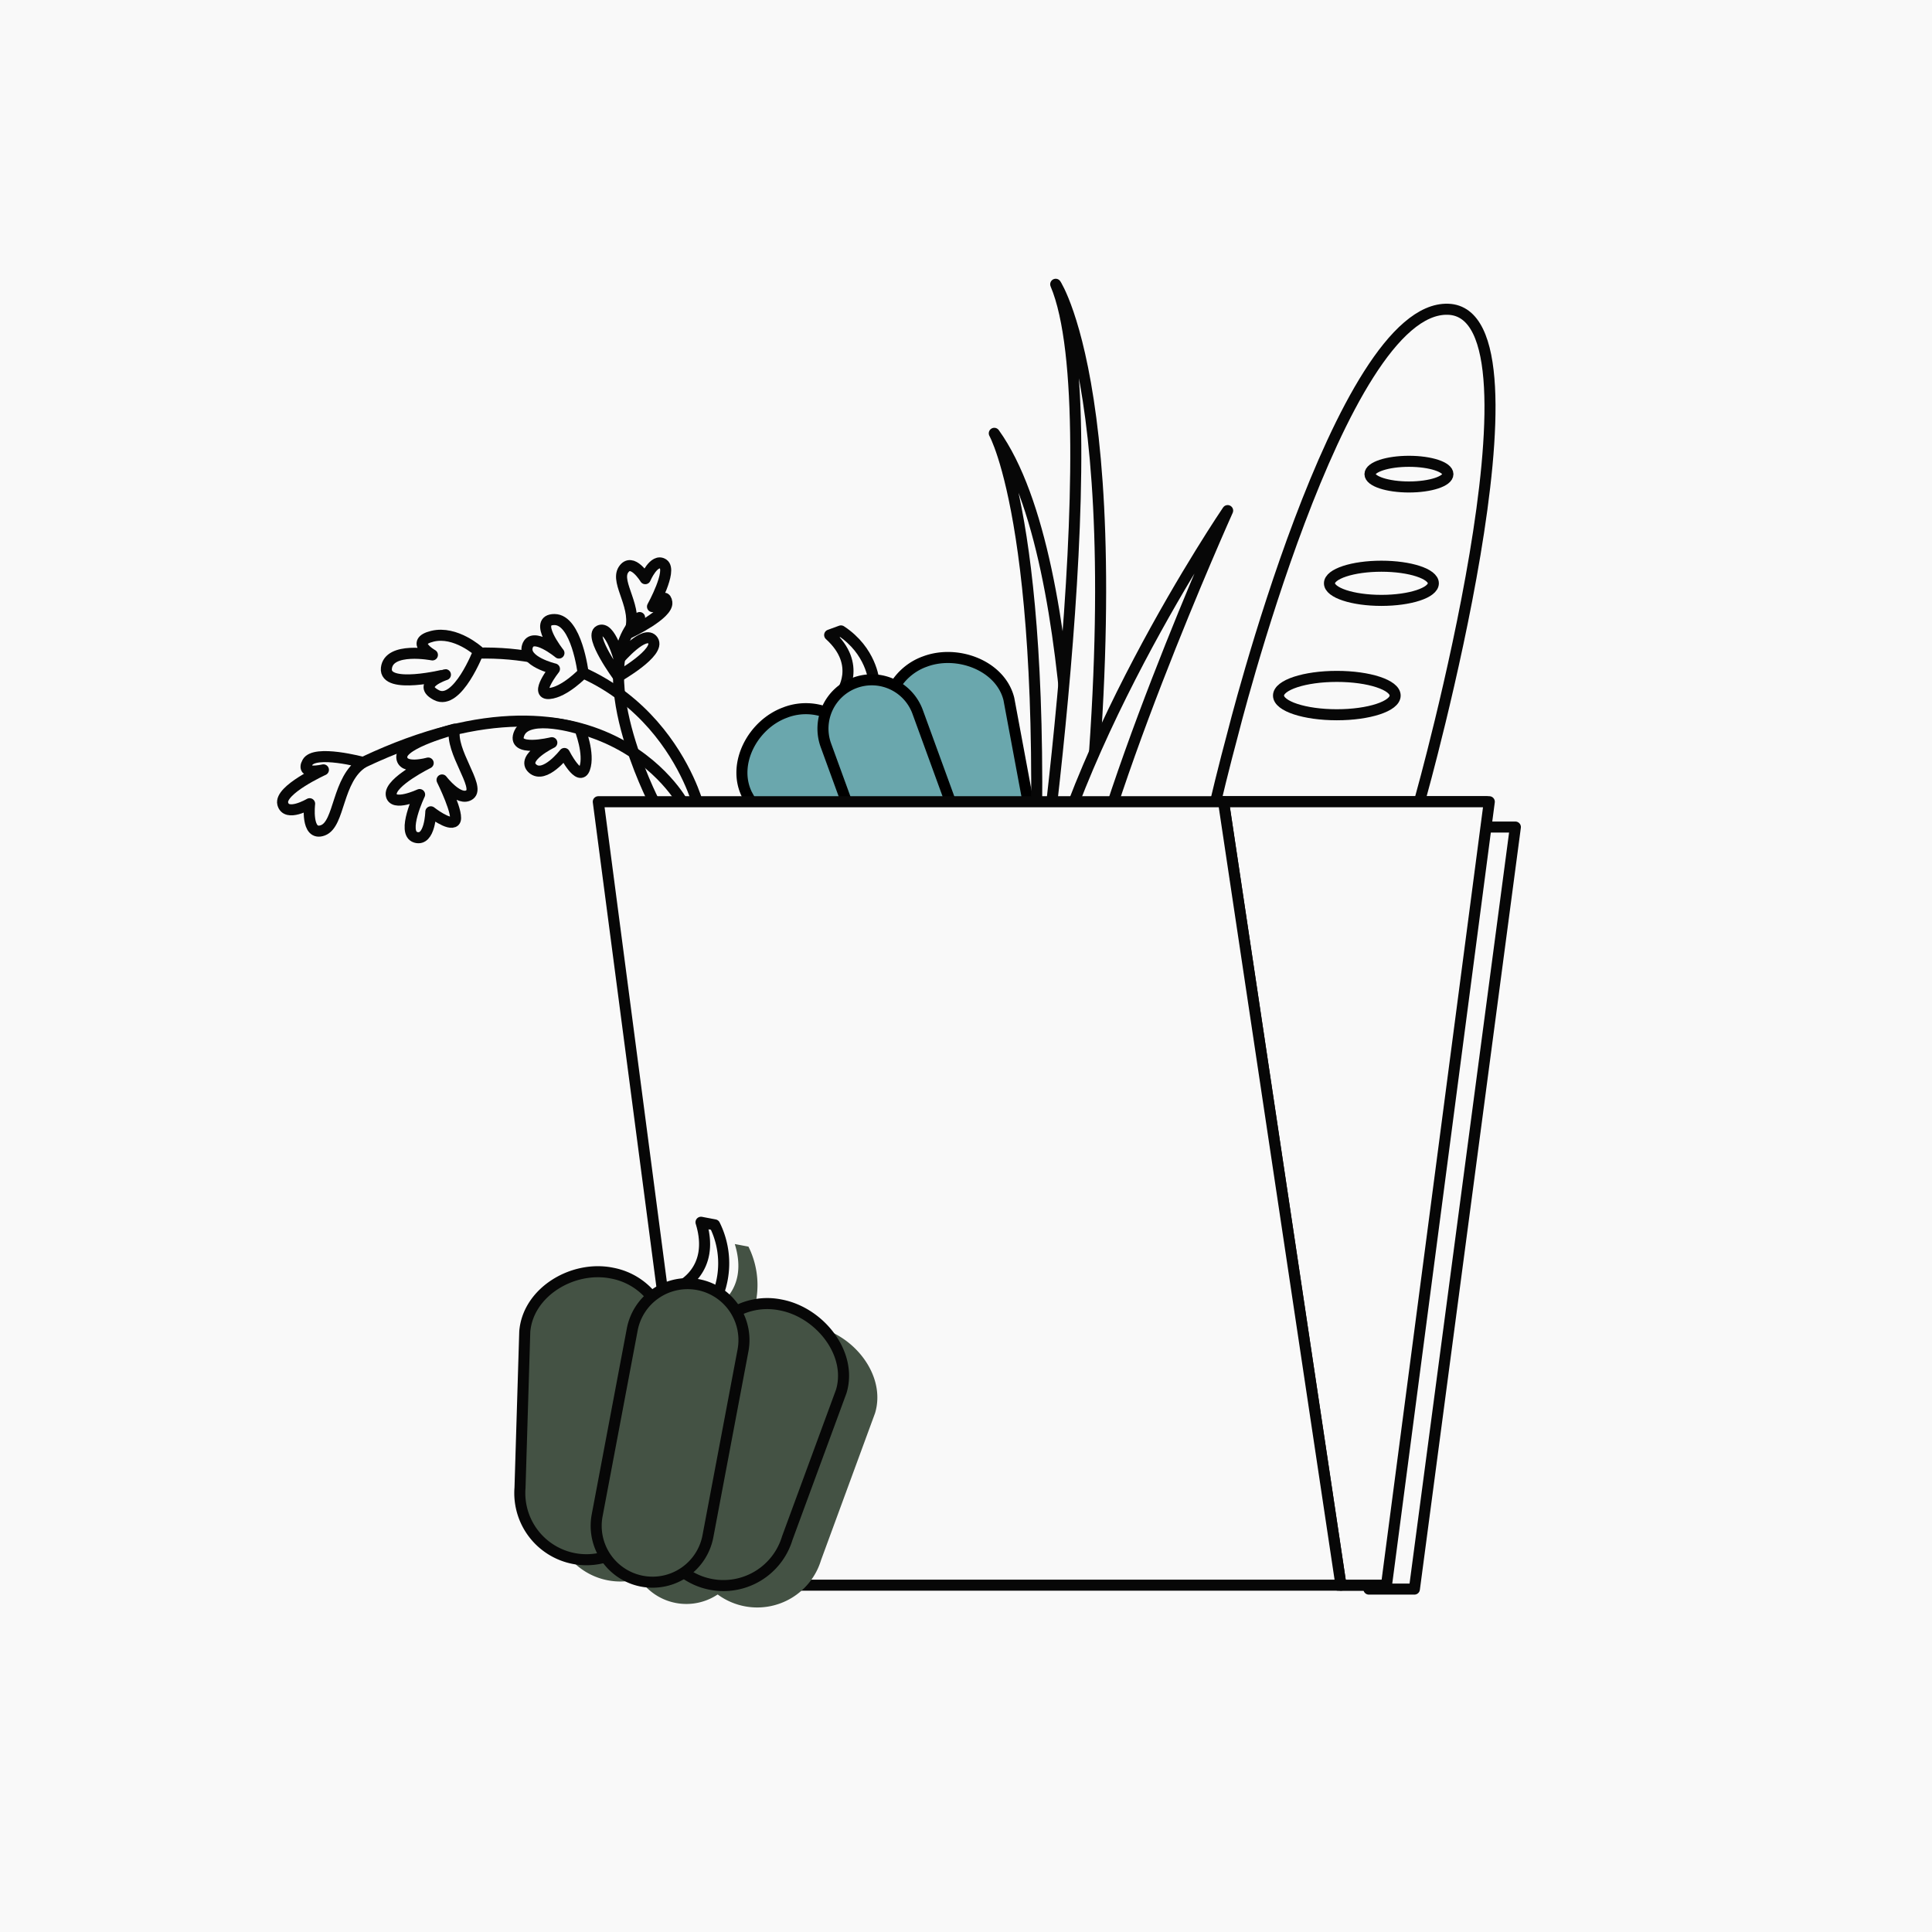 <svg xmlns="http://www.w3.org/2000/svg" viewBox="0 0 700 700"><defs><style>.cls-1,.cls-2{fill:#F9F9F9;}.cls-2,.cls-4,.cls-6{stroke:#070707;}.cls-2,.cls-3,.cls-4,.cls-6{stroke-linecap:round;stroke-linejoin:round;stroke-width:4px;}.cls-3{fill:#6AA7AD;stroke:#000;}.cls-4{fill:none;}.cls-5{fill:#445244;}.cls-6{fill:#445244;}</style></defs><g id="Layer_2" data-name="Layer 2"><rect class="cls-1" x="-21.39" y="-1552.83" width="7197.02" height="2279.9"/></g><g id="Chars"><g id="GROCERY_BAG" data-name="GROCERY BAG"><g id="BAGUETTE"><path class="cls-2" d="M514.73,288.85h0c-11.23,42.39-45.46,160.57-77.6,158.06-39.14-3.05,9.33-180.3,9.33-180.3s39-155.9,78.22-154.56S514.73,288.85,514.73,288.85Z"/><ellipse class="cls-2" cx="454.56" cy="367.17" rx="4.65" ry="14.12" transform="translate(67.89 805.26) rotate(-87.5)"/><ellipse class="cls-2" cx="510.49" cy="171.79" rx="14.12" ry="4.65"/><ellipse class="cls-2" cx="500.51" cy="211.34" rx="18.82" ry="6.19"/><ellipse class="cls-2" cx="484.36" cy="252.02" rx="21.13" ry="6.95"/><ellipse class="cls-2" cx="465.55" cy="330.36" rx="6.19" ry="18.82" transform="translate(115.17 781.04) rotate(-87.5)"/><ellipse class="cls-2" cx="471.43" cy="298.21" rx="6.95" ry="21.13" transform="translate(152.91 756.17) rotate(-87.5)"/></g><g id="RED_PEPPER" data-name="RED PEPPER"><path class="cls-2" d="M304.72,251.31s7.84-10.4-4.12-21.23l4.1-1.49c10.93,7.18,11.86,17.88,11.86,17.88Z"/><path class="cls-3" d="M320.3,341.16h0a20.92,20.92,0,0,1-25.94-10.43l-23.74-42.87c-5.49-11.16,2.2-25.45,13.88-29.7l.33-.13a20.92,20.92,0,0,1,26.81,12.49l21.14,43.82A20.92,20.92,0,0,1,320.3,341.16Z"/><path class="cls-3" d="M361.39,326.17h0a20.92,20.92,0,0,0,13.14-24.67l-9-48.26c-3-12.07-18.52-17.89-30.2-13.63l-.33.12a20.92,20.92,0,0,0-12.49,26.81l12,47.15A20.91,20.91,0,0,0,361.39,326.17Z"/><path class="cls-3" d="M342.25,336.37h0a17.68,17.68,0,0,1-22.67-10.55l-20.33-55.76a17.69,17.69,0,0,1,10.55-22.68h0a17.69,17.69,0,0,1,22.68,10.56l20.33,55.76A17.67,17.67,0,0,1,342.25,336.37Z"/></g><g id="PARSLEY"><path class="cls-4" d="M247.61,291.2s-31.55-59.42-124.38-10.81"/><path class="cls-2" d="M164.71,264.19s-19.14,5-19.14,10,9.57,2.27,9.57,2.27-13.88,6.85-13.4,11.42,10.29,0,10.29,0-6.66,13.89-1.42,15.49,5.48-9.24,5.48-9.24,6.7,5.28,8.62,3.4-4.55-14.94-4.55-14.94,6.22,8.18,10.05,5.29S163,272.18,164.71,264.19Z"/><path class="cls-2" d="M131.56,276.24s-17.54-4.74-20.17,0,5.79,2.69,5.79,2.69-16,7.27-14.73,12.27,9.73,0,9.73,0-1.47,11.95,4.79,9.65S122,282.33,131.56,276.24Z"/><path class="cls-2" d="M228.07,229.27s14.09-6.66,13.54-11-5.2,1.52-5.2,1.52,7.24-13.09,3.91-15.4-6.53,5.28-6.53,5.28-4.84-8-7.92-3.22S231.51,220.41,228.07,229.27Z"/><path class="cls-4" d="M252.81,291.2s-15.44-57.95-83.09-54.44"/><path class="cls-2" d="M173.4,236s-7.62,19.77-15.23,15.87,3.22-7.42,3.22-7.42S139.14,250,140,242.1s16.67-4.81,16.67-4.81-8.41-4.72,0-6.77S173.4,236,173.4,236Z"/><path class="cls-2" d="M211.27,243.8s-2.35-19.33-10.38-19.33,1.63,12.14,1.63,12.14-9.66-8-11.42-2.48,9.79,8.24,9.79,8.24-7.45,9.38-1.88,8.91S211.27,243.8,211.27,243.8Z"/><path class="cls-2" d="M210.11,264.11s-18.57-5.88-21.9,1.43,11.73,3.55,11.73,3.55-11.32,5.46-7,9.36S204.5,273,204.5,273s5.44,10.66,7.33,5.41S210.11,264.11,210.11,264.11Z"/><path class="cls-2" d="M224,245.12s15.44-8.78,12.57-13.06-12.25,6.73-12.25,6.73-3.27-12.22-7.17-10.28S224,245.12,224,245.12Z"/><path class="cls-4" d="M236.93,290.48s-25.05-48.6-5.19-66.73"/></g><g id="ONION"><path class="cls-2" d="M360.25,157S381.6,194.56,374,346.31l15.06.48S394.07,204,360.25,157Z"/><path class="cls-2" d="M374,346.31S402.89,151.19,382.5,103c0,0,31.73,48.26,6.59,243.75Z"/><path class="cls-2" d="M374,346.31C382.71,276.24,444.8,185,444.8,185s-49.62,110.34-55.71,161.76Z"/><path class="cls-2" d="M367.54,401.88s4.61-26.74,6.49-55.57c0,0,8-6.58,15.06.48a351.92,351.92,0,0,0,.7,59.88Z"/><ellipse class="cls-2" cx="378.6" cy="405.09" rx="6.75" ry="11.51" transform="translate(-114.93 657.82) rotate(-74.05)"/><path class="cls-2" d="M387.42,407.52l0,.06c-.41,1.46-1.72,2.54-3.68,3a12.19,12.19,0,0,1-6.25-.24c-4.71-1.34-7.75-4.66-7-7.56l0-.06c.41-1.46,1.72-2.54,3.68-3a12.23,12.23,0,0,1,6.26.24C385.15,401.3,388.2,404.62,387.42,407.52Zm-15.67-4.37c-.57,2.14,2.2,4.87,6.07,6a10.82,10.82,0,0,0,5.58.23,3.48,3.48,0,0,0,2.75-2.13v0c.58-2.14-2.19-4.87-6.07-6a10.82,10.82,0,0,0-5.58-.23,3.48,3.48,0,0,0-2.75,2.13Z"/><path class="cls-2" d="M382.83,406.26v0c-.42,1.47-2.52,2.12-4.79,1.47s-3.69-2.29-3.3-3.75v0c.42-1.48,2.52-2.13,4.79-1.48h0C381.78,403.15,383.22,404.79,382.83,406.26ZM376,404.34c-.17.65.81,1.72,2.41,2.17s3,.07,3.18-.58h0c.17-.65-.82-1.71-2.41-2.17h0c-1.6-.45-3-.07-3.18.58Z"/></g><g id="PACK"><polygon class="cls-2" points="538.53 290.48 501.29 574.34 484.8 574.34 442.23 290.48 538.53 290.48"/><polygon class="cls-2" points="549.05 299.66 512.46 575.76 495.97 575.76 454.06 299.66 549.05 299.66"/><polygon class="cls-2" points="539.6 290.48 502.35 574.34 485.86 574.34 443.3 290.48 539.6 290.48"/><polygon class="cls-2" points="485.86 574.34 254.02 574.34 216.77 290.48 443.3 290.48 485.86 574.34"/></g></g><g id="YELLOW_PEPPER" data-name="YELLOW PEPPER"><path class="cls-5" d="M258,474.32s13.71-5.78,8.23-23.58l4.95.94A31.29,31.29,0,0,1,272.31,477Z"/><path class="cls-5" d="M220.28,572.59h0a24.14,24.14,0,0,1-19.59-25.65l1.72-56.55c1.14-14.31,17.19-23.95,31.29-21.29l.41.08a24.13,24.13,0,0,1,19.24,28.2l-4.87,56A24.14,24.14,0,0,1,220.28,572.59Z"/><path class="cls-5" d="M269.89,582h0a24.15,24.15,0,0,0,27.59-16.74L317.05,512c4.15-13.74-7.83-28.67-21.93-31.33l-.4-.08a24.16,24.16,0,0,0-28.21,19.25l-15.86,53.88A24.14,24.14,0,0,0,269.89,582Z"/><path class="cls-5" d="M244.89,580.79h0a20.42,20.42,0,0,1-16.28-23.85l12.71-67.33a20.41,20.41,0,0,1,23.85-16.27h0a20.42,20.42,0,0,1,16.28,23.85l-12.71,67.33A20.41,20.41,0,0,1,244.89,580.79Z"/></g><g id="YELLOW_PEPPER-2" data-name="YELLOW PEPPER"><path class="cls-2" d="M245.76,466.43s13.71-5.78,8.23-23.58l4.95.94a31.26,31.26,0,0,1,1.12,25.33Z"/><path class="cls-6" d="M208,564.7h0a24.14,24.14,0,0,1-19.59-25.65l1.72-56.55c1.14-14.31,17.19-23.95,31.29-21.29l.4.08a24.13,24.13,0,0,1,19.25,28.2l-4.87,56A24.15,24.15,0,0,1,208,564.7Z"/><path class="cls-6" d="M257.64,574.06h0a24.14,24.14,0,0,0,27.59-16.74l19.57-53.18c4.15-13.74-7.83-28.67-21.93-31.33l-.4-.08A24.14,24.14,0,0,0,254.26,492L238.4,545.86A24.13,24.13,0,0,0,257.64,574.06Z"/><path class="cls-6" d="M232.64,572.9h0a20.42,20.42,0,0,1-16.28-23.85l12.71-67.33a20.42,20.42,0,0,1,23.85-16.28h0A20.44,20.44,0,0,1,269.2,489.3l-12.71,67.33A20.41,20.41,0,0,1,232.64,572.9Z"/></g></g></svg>